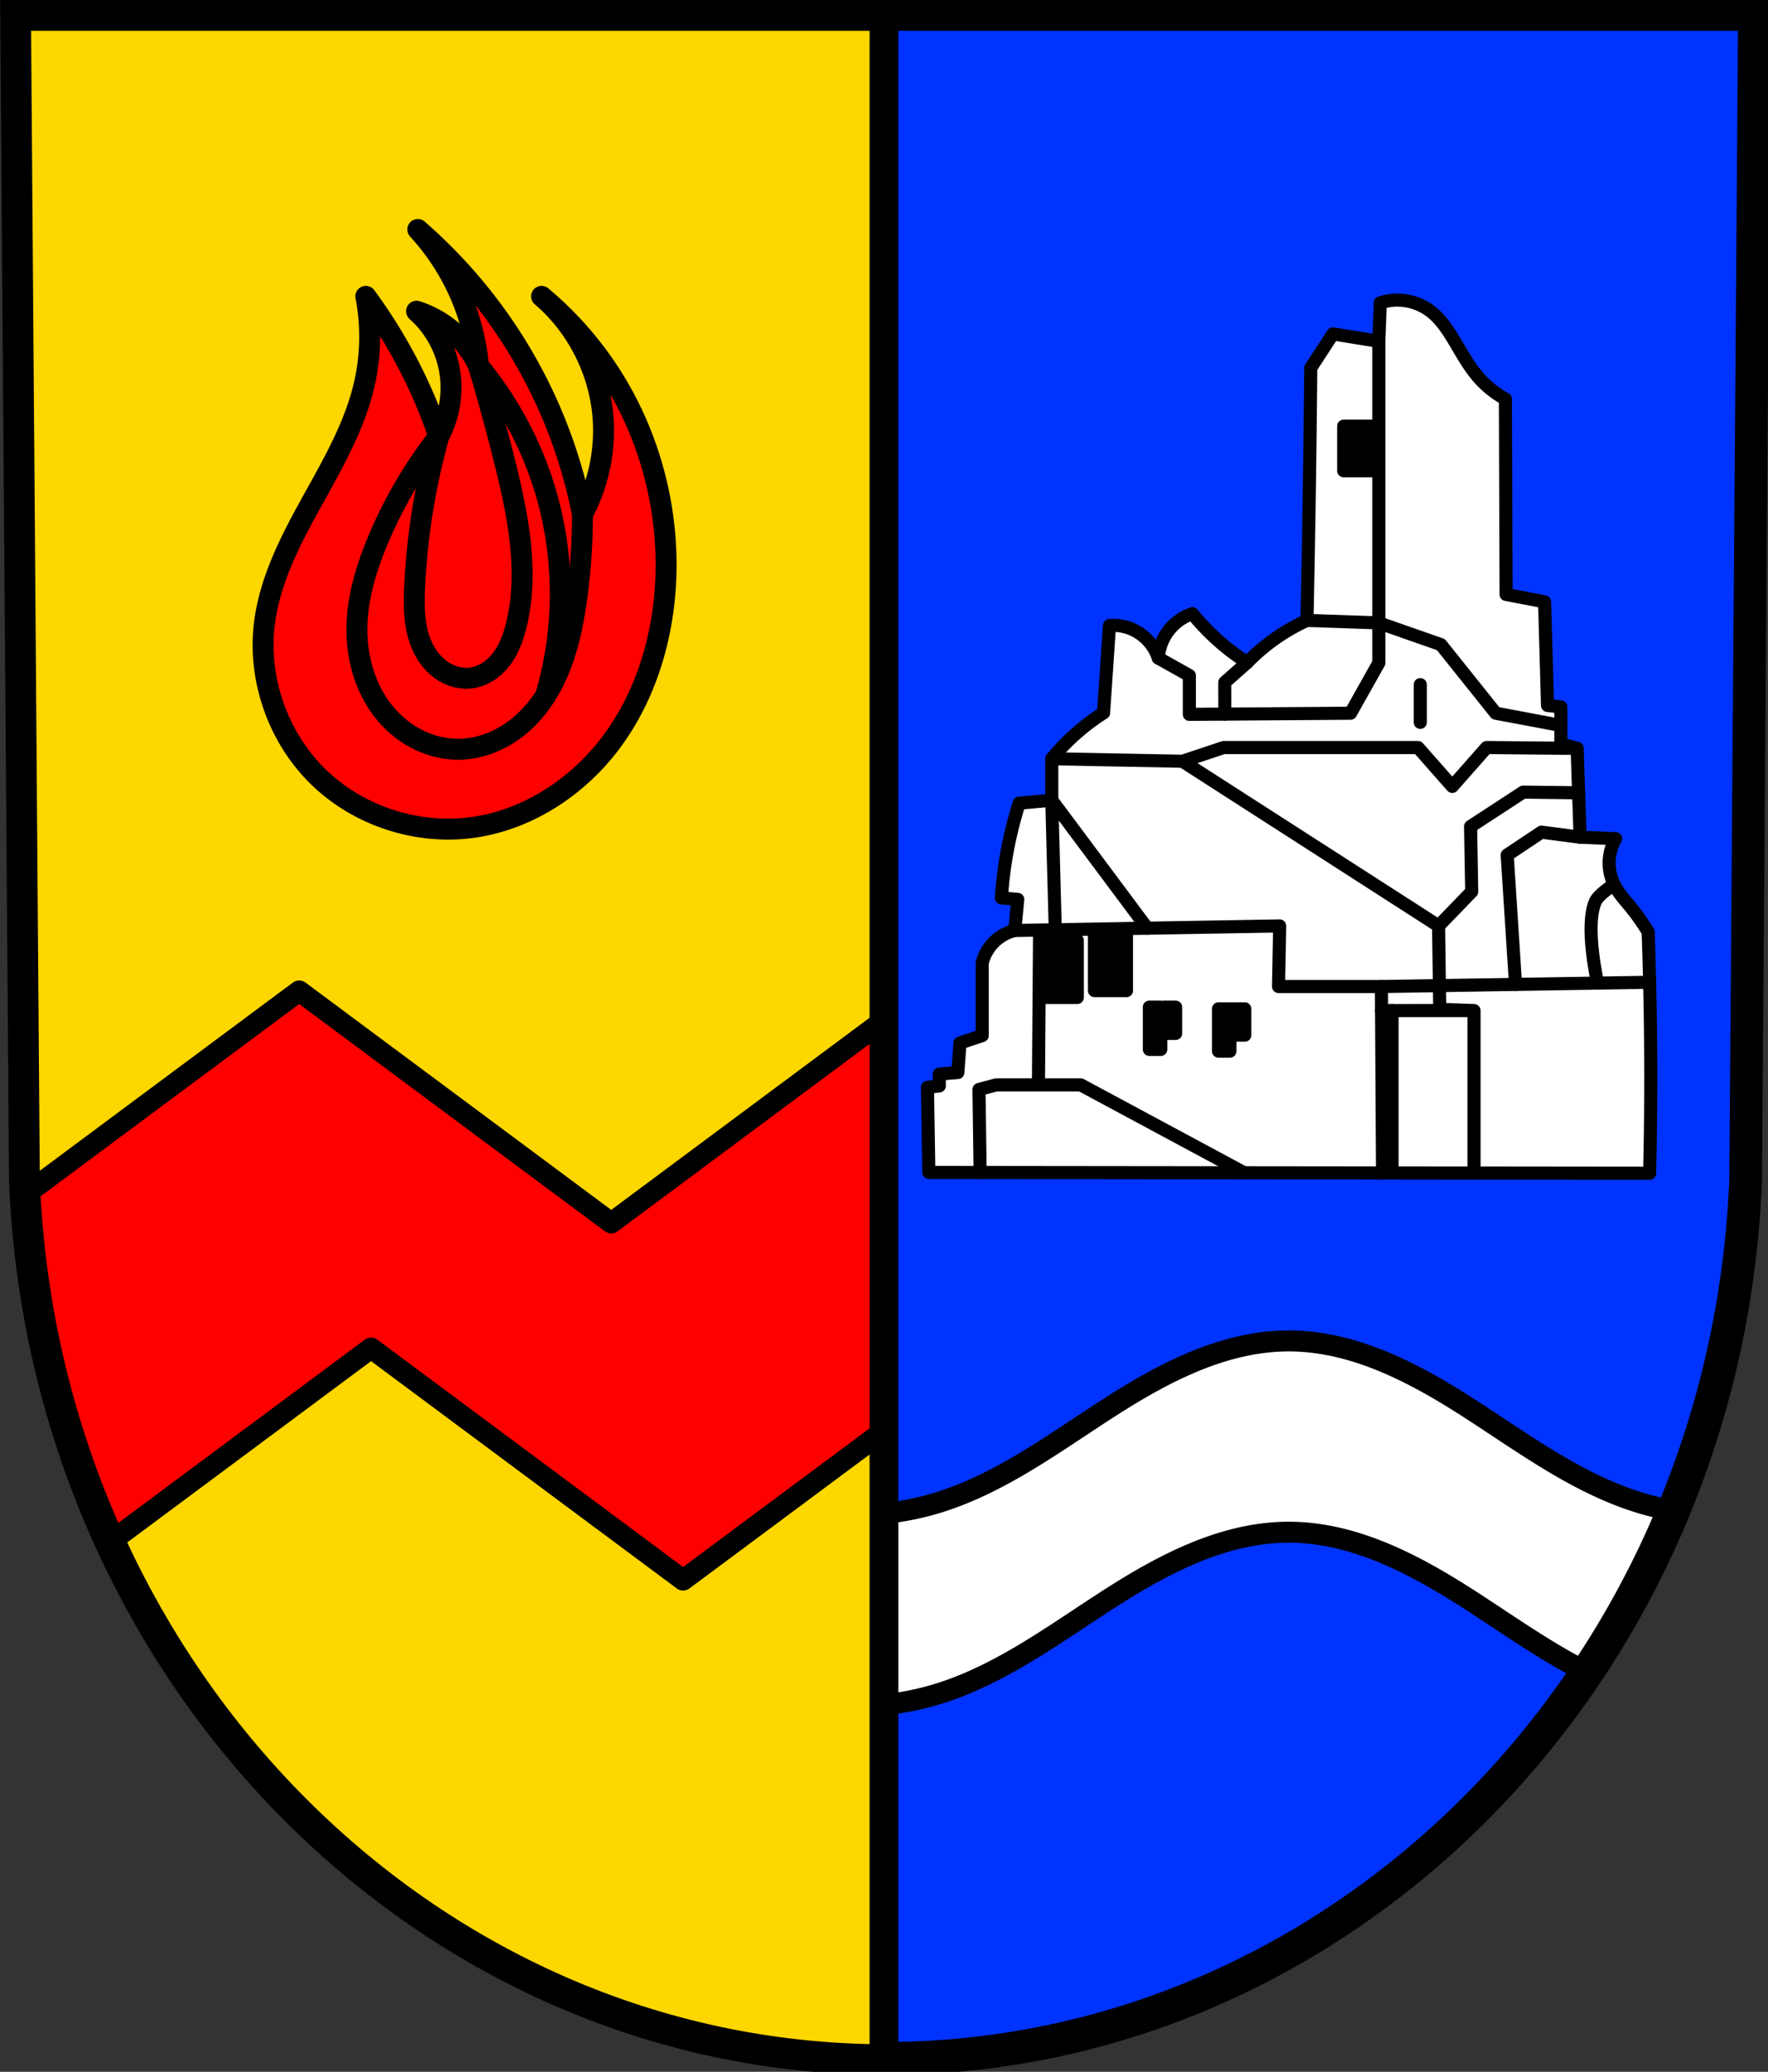 <svg xmlns="http://www.w3.org/2000/svg" width="675.401" height="791.22" viewBox="0 0 178.7 209.344"><rect x="0" y="0" width="178.7" height="209.344" fill="#333333" stroke="none"/><path style="fill:gold;fill-opacity:1;fill-rule:evenodd;stroke:none;stroke-width:11.733;stroke-opacity:1" d="m31.445 5.867 3.367 444.399C42.261 637.02 187.42 785.124 363.235 785.354c175.973-.105 321.08-148.155 328.424-335.088l3.365-444.399H363.227z" transform="matrix(.265 0 0 .265 -6.756 0)"/><path style="fill:#03f;fill-opacity:1;stroke:none;stroke-width:11;stroke-linecap:round;stroke-linejoin:round;stroke-miterlimit:4;stroke-dasharray:none;stroke-opacity:1" d="M363.227 5.867v779.487h.008c175.973-.105 321.08-148.155 328.423-335.088l3.365-444.399z" transform="matrix(.265 0 0 .265 -6.756 0)"/><path style="fill:red;stroke:#000;stroke-width:8;stroke-linecap:round;stroke-linejoin:round;stroke-miterlimit:4;stroke-dasharray:none;stroke-opacity:1;fill-opacity:1" d="M114.115 377.848 9.531 455.586c2.56 47.312 13.965 92.054 32.45 132.434l99.548-73.997 119.014 88.465 77.15-57.347V388.588L233.13 466.312l-119.014-88.464z" transform="scale(.265)"/><path style="fill:none;fill-rule:evenodd;stroke:#000;stroke-width:11.733;stroke-opacity:1" d="m31.445 5.867 3.367 444.399C42.261 637.02 187.42 785.124 363.235 785.354c175.973-.105 321.08-148.155 328.424-335.088l3.365-444.399H363.227z" transform="matrix(.265 0 0 .265 -6.756 0)"/><path style="fill:#fff;stroke:#000;stroke-width:8;stroke-linecap:round;stroke-linejoin:round;stroke-miterlimit:4;stroke-dasharray:none;stroke-opacity:1" d="M491.535 511.303c-24.692 0-47.696 12.078-68.469 25.427-20.772 13.35-40.937 28.5-64.474 35.961a106.998 106.998 0 0 1-20.899 4.364v72.933c7.088-.761 14.1-2.208 20.899-4.363 23.537-7.461 43.702-22.612 64.474-35.96 20.773-13.35 43.777-25.429 68.47-25.429 24.691 0 47.696 12.079 68.468 25.428 15.05 9.672 29.787 20.277 45.713 28.23l.215-.326a352.137 352.137 0 0 0 3.056-4.668c.437-.677.875-1.352 1.307-2.033a353.26 353.26 0 0 0 3.031-4.869c.455-.744.91-1.487 1.36-2.234a354.186 354.186 0 0 0 6.646-11.53c.071-.13.146-.257.217-.386.54-.982 1.072-1.97 1.603-2.957a355.954 355.954 0 0 0 5.127-9.9 357.967 357.967 0 0 0 6.67-14.15c.114-.255.23-.51.344-.767a360.685 360.685 0 0 0 3.4-7.943 106.144 106.144 0 0 1-14.214-3.44c-23.538-7.461-43.703-22.611-64.475-35.96-20.772-13.35-43.777-25.428-68.469-25.428z" transform="scale(.265)"/><path style="fill:none;fill-opacity:1;stroke:#000;stroke-width:2.91;stroke-linecap:round;stroke-linejoin:round;stroke-miterlimit:4;stroke-dasharray:none;stroke-opacity:1" d="M95.964 10.11v206.239h.002c46.56-.028 84.953-39.2 86.896-88.659l.89-117.58z" transform="translate(-6.617 -8.557)"/><path transform="translate(195.87 -8.557)" style="fill:red;stroke:#000;stroke-width:2.117;stroke-linecap:round;stroke-linejoin:round;stroke-miterlimit:4;stroke-dasharray:none;stroke-opacity:1;fill-opacity:1" d="M-158.895 38.503a21.456 21.456 0 0 1-.125 8.757c-.969 4.32-3.242 8.213-5.385 12.086-2.144 3.873-4.226 7.913-4.749 12.309-.667 5.607 1.424 11.471 5.47 15.41 4.047 3.938 9.953 5.868 15.548 5.107 5.57-.758 10.639-4.078 14.015-8.574 3.375-4.496 5.13-10.086 5.5-15.696.52-7.868-1.659-15.898-6.13-22.394a35.032 35.032 0 0 0-6.38-7.005c3.772 3.212 6.102 8.058 6.255 13.01.097 3.12-.645 6.261-2.126 9.008-.8-4.1-2.106-8.102-3.878-11.885a51.227 51.227 0 0 0-12.761-16.89 23.692 23.692 0 0 1 4.754 7.757 23.653 23.653 0 0 1 1.376 6.005 10.397 10.397 0 0 0-2.377-3.252 10.405 10.405 0 0 0-3.878-2.252 10.437 10.437 0 0 1 3.378 6.255 10.42 10.42 0 0 1-1.126 6.38 51.98 51.98 0 0 0-7.381-14.136z"/><path transform="translate(195.87 -8.557)" style="fill:none;stroke:#000;stroke-width:2.117;stroke-linecap:round;stroke-linejoin:round;stroke-miterlimit:4;stroke-dasharray:none;stroke-opacity:1" d="M-151.514 52.64a45.83 45.83 0 0 0-6.164 10.522c-1.14 2.727-2.024 5.607-2.11 8.562-.088 3.061.733 6.202 2.612 8.62.94 1.21 2.135 2.226 3.501 2.918 1.367.691 2.905 1.053 4.435.995 1.743-.066 3.447-.675 4.9-1.638 1.454-.963 2.663-2.271 3.605-3.74 1.884-2.934 2.685-6.43 3.16-9.885.385-2.807.577-5.64.573-8.473"/><path transform="translate(195.87 -8.557)" style="fill:none;stroke:#000;stroke-width:2.117;stroke-linecap:round;stroke-linejoin:round;stroke-miterlimit:4;stroke-dasharray:none;stroke-opacity:1" d="M-147.511 45.508a227.236 227.236 0 0 1 2.646 9.686c1.341 5.373 2.486 11.017 1.21 16.406-.293 1.232-.72 2.456-1.472 3.475-.376.51-.831.964-1.36 1.312a4.212 4.212 0 0 1-1.76.673c-1.035.135-2.104-.174-2.964-.764-.86-.59-1.52-1.448-1.958-2.395-.878-1.894-.888-4.064-.786-6.148a68.939 68.939 0 0 1 2.44-15.114"/><path transform="translate(195.87 -8.557)" style="fill:none;stroke:#000;stroke-width:2.117;stroke-linecap:round;stroke-linejoin:round;stroke-miterlimit:4;stroke-dasharray:none;stroke-opacity:1" d="M-140.735 78.88c2.136-7.158 1.98-14.98-.439-22.047a36.256 36.256 0 0 0-6.337-11.325"/><path transform="translate(195.87 -8.557)" style="fill:#fff;stroke:#000;stroke-width:1.323;stroke-linecap:round;stroke-linejoin:round;stroke-miterlimit:4;stroke-dasharray:none;stroke-opacity:1" d="M-63.386 45.737a2075.844 2075.844 0 0 1-.381 25.508 20.154 20.154 0 0 0-6.05 4.258 23.324 23.324 0 0 1-5.535-4.937 5.073 5.073 0 0 0-2.094 1.347 5.095 5.095 0 0 0-1.347 3.14 4.855 4.855 0 0 0-2.842-2.99 4.801 4.801 0 0 0-2.094-.3l-.598 8.825a22.076 22.076 0 0 0-5.235 4.637v4.188l-3.29.3a39.566 39.566 0 0 0-1.796 9.572l1.646.15-.3 3.141a4.481 4.481 0 0 0-1.795.898 4.5 4.5 0 0 0-1.495 2.393v7.33l-2.244.747-.222 2.986-1.872.155v1.197l-1.197.15.14 8.594 72.854.081a414.687 414.687 0 0 0-.15-24.381 21.957 21.957 0 0 0-1.794-2.543c-.589-.72-1.23-1.412-1.646-2.244a4.968 4.968 0 0 1 .15-4.637l-3.59-.15-.299-8.974-1.645-.449V79.99l-1.347-.15-.299-10.47-3.889-.748-.07-19.744a10.018 10.018 0 0 1-2.772-2.244c-1.012-1.175-1.734-2.565-2.543-3.889-.65-1.064-1.38-2.113-2.393-2.842a5.565 5.565 0 0 0-4.936-.748l-.15 3.89-4.636-.749z"/><path transform="translate(195.87 -8.557)" style="fill:none;stroke:#000;stroke-width:1.323;stroke-linecap:round;stroke-linejoin:round;stroke-miterlimit:4;stroke-dasharray:none;stroke-opacity:1" d="m-96.804 127.032-.115-8.39 1.734-.463h8.55l16.524 8.883M-90.91 118.179l.115-15.646M-93.302 102.576l26.774-.459-.116 6.124h10.4l.114 18.836"/><path transform="translate(195.87 -8.557)" style="fill:none;stroke:#000;stroke-width:1.323;stroke-linecap:round;stroke-linejoin:round;stroke-miterlimit:4;stroke-dasharray:none;stroke-opacity:1" d="m-89.562 85.225 13.212.252 25.883 16.64.116 8.435 3.467.116v16.42M-89.562 89.413l9.647 12.934M-56.23 110.671l9.346-.003M-89.562 89.413l.354 13.12"/><path style="fill:red;fill-opacity:1;stroke:#000;stroke-width:1.323;stroke-linecap:round;stroke-linejoin:round;stroke-miterlimit:4;stroke-dasharray:none;stroke-opacity:1" d="M122.786 110.321v4.276h1.155v-4.276zm1.502 0v2.658h1.155v-2.658zM129.776 110.495v4.275h1.156v-4.275zm1.503 0v2.657h1.155v-2.657z" transform="translate(-6.617 -8.557)"/><path style="fill:#000;fill-opacity:1;stroke:#000;stroke-width:1.323;stroke-linecap:round;stroke-linejoin:round;stroke-miterlimit:4;stroke-dasharray:none;stroke-opacity:1" d="M142.43 51.62v4.507h3.552V51.62zm-25.191 51.257v5.778h3.236v-5.778zm-4.969.694v5.777h3.236v-5.777z" transform="translate(-6.617 -8.557)"/><path style="fill:none;stroke:#000;stroke-width:1.323;stroke-linecap:round;stroke-linejoin:miter;stroke-miterlimit:4;stroke-dasharray:none;stroke-opacity:1" d="M147.316 110.671v16.406" transform="translate(-6.617 -8.557)"/><path style="fill:none;stroke:#000;stroke-width:1.323;stroke-linecap:round;stroke-linejoin:round;stroke-miterlimit:4;stroke-dasharray:none;stroke-opacity:1" d="M145.982 43.044V75.54l-2.86 5.084-16.292.116V76.81l-3.136-1.757" transform="translate(-6.617 -8.557)"/><path style="fill:none;stroke:#000;stroke-width:1.323;stroke-linecap:round;stroke-linejoin:round;stroke-miterlimit:4;stroke-dasharray:none;stroke-opacity:1" d="m132.67 75.503-2.258 2.001.002 3.21M138.72 71.246v0l7.262.25 6.27 2.195 5.546 6.933 6.582 1.236M126.137 85.478l4.16-1.387h19.643l3.467 3.929 3.467-3.93 9.151.088M166.175 88.666l-5.604-.069-5.315 3.467.115 6.587-3.35 3.466M146.243 108.241l27.111-.43" transform="translate(-6.617 -8.557)"/><path style="fill:none;stroke:#000;stroke-width:1.323;stroke-linecap:round;stroke-linejoin:round;stroke-miterlimit:4;stroke-dasharray:none;stroke-opacity:1" d="m166.324 93.153-3.904-.511-3.466 2.31.845 13.074M169.764 97.94s-1.576.954-1.913 1.75c-1.065 2.52.248 8.205.248 8.205M150.172 77.735v3.814" transform="translate(-6.617 -8.557)"/></svg>
